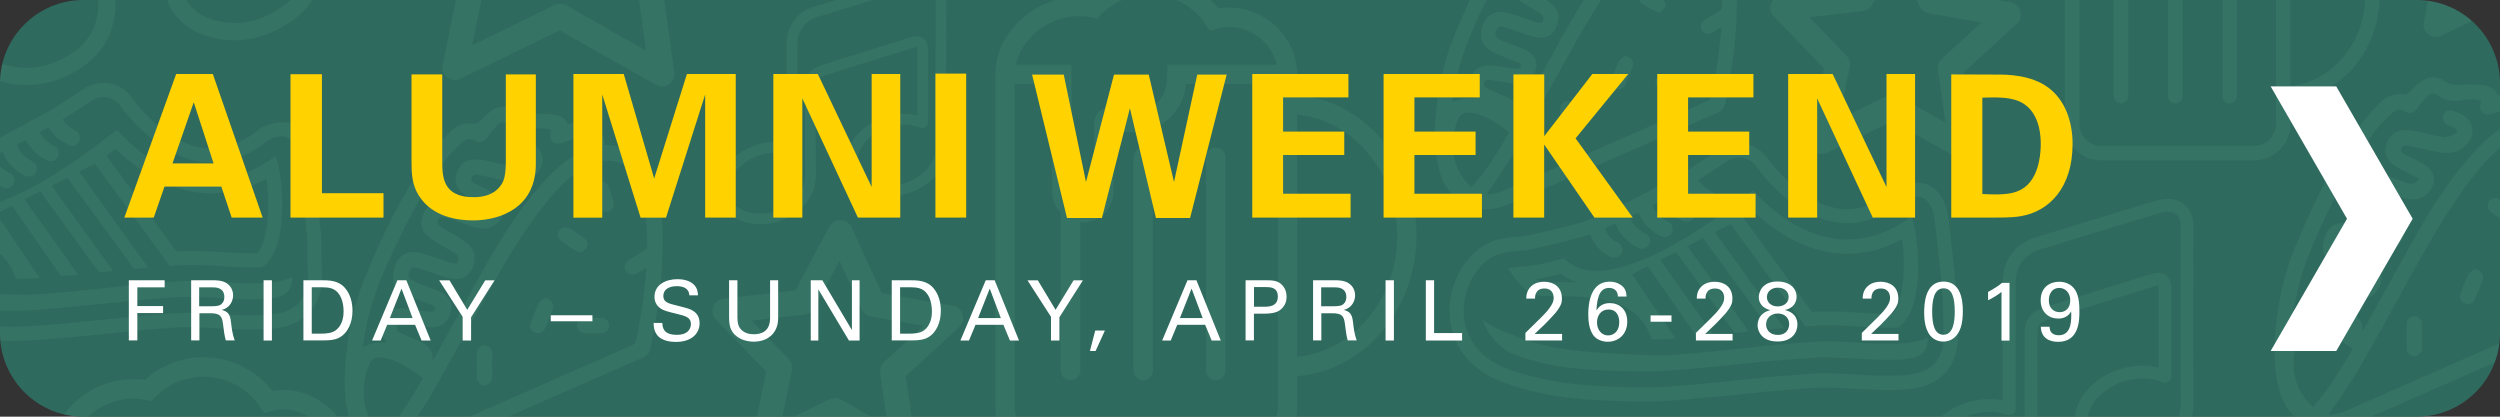 <svg xmlns="http://www.w3.org/2000/svg" xmlns:xlink="http://www.w3.org/1999/xlink" viewBox="0 0 300 50"><rect x="0" y="0" width="300" height="50" fill="#333333" stroke="none"/><style>.st0{fill:#58b4ac}.st0,.st1{display:none}.st1,.st2{fill:#2f6a5e}.st3{clip-path:url(#SVGID_2_)}.st3,.st4{opacity:.1}.st5{clip-path:url(#SVGID_4_)}.st6{display:none}.st7,.st8{display:inline}.st8{clip-path:url(#SVGID_6_);fill:url(#SVGID_7_)}.st9{fill:#6fc29f}.st10{stroke:#6fc29f;stroke-width:3;stroke-linecap:round;stroke-linejoin:round;stroke-miterlimit:10}.st10,.st11{fill:none}.st12{fill:#ffd200}.st13{fill:#FFF}</style><g id="background"><path class="st0" d="M-6-12.05h308.91v157.91H-6z"/><path class="st1" d="M-5.71-11.3h308.88V146H-5.71z"/><path class="st2" d="M290 50H10C4.48 50 0 45.52 0 40V10C0 4.48 4.48 0 10 0h280c5.52 0 10 4.48 10 10v30c0 5.52-4.48 10-10 10z"/><defs><path id="SVGID_1_" d="M290 50H10C4.48 50 0 45.52 0 40V10C0 4.48 4.48 0 10 0h280c5.52 0 10 4.48 10 10v30c0 5.52-4.48 10-10 10z"/></defs><clipPath id="SVGID_2_"><use xlink:href="#SVGID_1_" overflow="visible"/></clipPath><g class="st3"><defs><path id="SVGID_3_" class="st4" d="M-6-11.01h308.91v156.87H-6z"/></defs><clipPath id="SVGID_4_"><use xlink:href="#SVGID_3_" overflow="visible"/></clipPath><g class="st5"><g class="st6"><defs><path id="SVGID_5_" d="M90.89-11.01C69.82 6.29 56.38 32.55 56.38 61.94c0 36.55 20.78 68.25 51.18 83.92h86.35c30.39-15.67 51.18-47.37 51.18-83.92 0-29.39-13.44-55.65-34.51-72.95H90.89z"/></defs><clipPath id="SVGID_6_" class="st7"><use xlink:href="#SVGID_5_" overflow="visible"/></clipPath><radialGradient id="SVGID_7_" cx="-169.024" cy="187.757" r=".483" gradientTransform="matrix(195.481 0 0 -195.481 33191.72 36764.93)" gradientUnits="userSpaceOnUse"><stop offset="0" stop-color="#b8d9d7"/><stop offset=".003" stop-color="#b8d9d7"/><stop offset=".996" stop-color="#58b4ac"/><stop offset="1" stop-color="#58b4ac"/></radialGradient><path class="st8" d="M56.38-11.01h188.7v156.87H56.38z"/></g><path class="st9" d="M197.64-13.11c2.47-.91 3.9.12 4.19 2.36.52.06 1.05.08 1.56.2 2.05.46 3.22 1.89 3.96 3.74.77 1.93.99 3.97 1.05 6.03.14 4.47-.49 8.86-1.38 13.23-.1.51-.36.84-.85 1.05-8.26 3.61-16.51 7.24-24.77 10.86-1.39.61-2.84 1-4.34.59-2.23-.62-3.65-2.1-4.3-4.33-.57-1.95-.65-3.94-.53-5.95.22-3.66.96-7.21 2.37-10.6 1.92-4.61 4.09-9.11 6.96-13.22.77-1.1 1.69-2.1 2.62-3.08.76-.79 1.73-1.13 2.86-.94.13.02.32-.11.44-.21.5-.44.93-.97 1.47-1.33.83-.56 1.75-.57 2.6.01.59.4 1.18.49 1.88.42.85-.08 1.73-.02 2.59.07.7.07 1.27.42 1.62 1.1M178.4 23.31c.79.03 1.56-.24 2.31-.57 8.1-3.55 16.2-7.11 24.29-10.67.18-.08.37-.31.4-.5.26-1.36.52-2.72.71-4.09.19-1.37.32-2.74.49-4.24-.42.25-.72.44-1.02.61-.56.33-1.06.25-1.35-.2-.29-.45-.14-.95.41-1.3.54-.34 1.07-.67 1.63-.98.32-.17.42-.39.4-.74-.06-1.06-.05-2.12-.14-3.17-.12-1.4-.38-2.78-1-4.06-.67-1.4-1.69-2.31-3.32-2.34-.96-.02-1.85.27-2.68.74-1.86 1.06-3.28 2.62-4.59 4.27-2.7 3.4-4.84 7.16-6.94 10.94-2.04 3.65-4.01 7.35-6.1 10.97-1.07 1.82-2.32 3.54-3.5 5.33m10.23-26.88c-.41-.21-.79-.39-1.16-.59-.58-.32-1.19-.6-1.73-.98-.78-.55-1.05-1.42-.82-2.26.28-1.01.94-1.6 1.95-1.68.42-.03.86 0 1.27.08 1.09.21 2.16.52 3.26.68.41.06.91-.1 1.29-.31.45-.25.4-.54-.06-.78-.21-.11-.44-.17-.67-.26-.47-.2-.69-.62-.55-1.07.15-.48.58-.75 1.09-.59.48.16.98.35 1.38.64 1.04.75 1.18 2.01.37 3.01-.7.87-1.65 1.24-2.73 1.14-.93-.09-1.84-.34-2.76-.52-.45-.09-.9-.21-1.35-.28-.3-.05-.64-.06-.77.33-.12.38.18.52.42.66.42.23.86.42 1.28.65.42.23.86.44 1.24.72.85.63 1.01 1.59.47 2.5-.61 1.04-1.61 1.48-2.91 1.14-.92-.24-1.8-.63-2.71-.92-.38-.13-.79-.22-1.19-.24-.16-.01-.42.2-.47.36-.05.15.04.46.17.56.36.28.78.48 1.17.73.68.42 1.41.79 2.03 1.28.93.74 1.1 1.82.58 2.92-.44.94-1.26 1.36-2.43 1.13-.7-.14-1.36-.42-2.05-.65-.62-.2-1.22-.42-1.85-.6-.39-.11-.7.02-.85.44-.15.43-.11.79.32 1.01.39.2.81.36 1.22.53.73.29 1.49.52 2.18.88.91.47 1.26 1.3 1.05 2.18-.26 1.06-1.02 1.73-2.05 1.76-.39.01-.79-.01-1.17-.07-.74-.1-1.48-.25-2.23-.35-.31-.04-.64-.04-.75.36-.11.39.16.58.45.71.67.31 1.35.59 2.02.88.95.42 1.74.96 1.63 2.34.2-.34.31-.53.41-.72 1.99-3.59 3.94-7.19 5.97-10.76 1.69-2.97 3.55-5.85 5.8-8.44 1.54-1.77 3.21-3.36 5.44-4.26.1-.04.21-.22.21-.33-.01-.9-.46-1.23-1.33-.97-.38.11-.74.27-1.11.4-.29.1-.58.21-.88.26-.74.12-1.23-.42-1.07-1.14.03-.13.07-.25.11-.38-.77-.31-1.52-.2-2.26-.07-.98.17-1.88.01-2.68-.57-.47-.35-.88-.28-1.23.09-.42.44-.8.93-1.16 1.42-.37.5-.77.66-1.27.36-.59-.35-1.13-.28-1.6.16-.63.6-1.27 1.21-1.79 1.89-2.31 2.99-4.04 6.33-5.67 9.72-1.61 3.35-3.05 6.76-3.64 10.47-.06.41-.12.81-.18 1.23.49-.18.89-.38 1.32-.46.43-.07.89-.02 1.4-.02-.07-.12-.09-.16-.13-.2-.68-.76-.7-1.6-.31-2.48.38-.86 1.09-1.24 2.01-1.24.42 0 .85.04 1.27.09.74.1 1.48.24 2.23.31.16.01.34-.21.51-.33-.11-.14-.2-.36-.34-.42-.52-.22-1.07-.36-1.58-.59-.68-.3-1.4-.57-2.01-.99-.99-.68-1.19-1.79-.67-3.03.44-1.07 1.38-1.65 2.55-1.43.78.15 1.54.44 2.3.68.58.19 1.16.42 1.75.58.16.05.46-.01.54-.12.11-.15.13-.44.06-.62-.07-.19-.26-.36-.44-.48-.45-.28-.93-.51-1.38-.79-.59-.37-1.22-.7-1.74-1.16-.66-.57-.83-1.35-.54-2.2.31-.89.86-1.59 1.84-1.61.71-.02 1.45.15 2.15.34.8.22 1.57.58 2.36.83.44.15.91.16 1.2-.49m-12.07 26.03c1.86-1.99 3.17-4.28 4.54-6.58-1.25-.98-2.53-1.86-4.06-2.27-.28-.07-.57-.09-.86-.1-.53-.02-.95.22-1.16.7-.2.45-.36.92-.46 1.4-.52 2.59-.08 4.92 2 6.85"/><path class="st9" d="M188.99 14.4c0 .46.01.92 0 1.38-.01.51-.39.89-.86.9-.47 0-.87-.38-.88-.88-.01-.94-.01-1.88 0-2.81.01-.5.42-.89.88-.87.47.02.84.4.85.91.02.45.01.91.01 1.37M194.97 6.72c.69.09 1.15.64.95 1.2-.27.79-.59 1.56-.94 2.32-.21.46-.7.6-1.12.4-.43-.2-.63-.63-.46-1.1.27-.73.54-1.47.88-2.17.13-.26.45-.43.69-.65M199.2 1.5c-.65.01-2.64-1.31-2.69-1.73-.04-.3.03-.74.23-.9.22-.18.72-.27.96-.14.66.35 1.26.81 1.85 1.27.31.24.43.62.21.96-.16.25-.45.43-.56.54M200.48 10.74c-.31 0-.62.02-.92 0-.52-.03-.89-.42-.88-.89.01-.48.37-.85.9-.86.63-.02 1.27-.02 1.9 0 .49.02.84.38.86.85.01.43-.31.83-.77.88-.35.04-.72.01-1.08.01v.01zM201.63-6.61c.14.12.48.3.61.58.26.59.43 1.22.59 1.84.12.47-.16.91-.6 1.04a.843.843 0 0 1-1.05-.51c-.23-.62-.43-1.26-.57-1.9-.14-.55.28-1.03 1.02-1.05M208.72 18.91c1.33 0 2.09 1.14 2.09 1.14.04.06 4.13 5.97 9.79 6.66.36.04.72.07 1.08.07 2.3 0 4.59-.91 6.83-2.73 0 0 .9-.43 1.66-.43.25 0 .48.04.66.16.93.59 1.18 1.66 1.3 2.53.21 1.51.58 4.79.94 8.62.02.26.05.52.07.78.01.06.01.11.01.17l.02 1.72.02 1.5c.04.5.06.92.06 1.28-.02 2.42-1.16 4.12-3.83 4.53-.77.12-1.72.17-2.92.17-1.13 0-2.49-.05-4.13-.16a55.45 55.45 0 0 0-3.56-.12h-.38c-.89.01-5.99.41-6.88.52-.47.06-10.68 1.15-13.34 1.15h-.06c-8.82 0-12.99-.66-17.3-2.24-8.17-3.02-5.51-12.89-.32-13.92.67-.13 1.45-.17 2.39-.26 1.13-.11 7.13-1.62 7.92-1.93.23.62.62 1.42 1.49 2.13.13.1.02.02.16.12.24.16.51.32.81.46a.968.968 0 0 0 1.28-.45c.09-.18.11-.36.09-.54-.01-.1-.04-.2-.09-.29a.96.96 0 0 0-.44-.45c-1.22-.59-1.36-1.23-1.53-1.72.42-.18.84-.36 1.26-.55.27.74.84 1.75 2.1 2.55.1.06.22.13.33.19.11.06.23.13.34.18.13.06.28.1.42.1.35 0 .7-.2.86-.54.06-.13.09-.28.09-.42 0-.11-.02-.22-.06-.32a.89.89 0 0 0-.48-.53c-1.33-.65-1.74-1.57-1.86-2.04.34-.17.68-.33 1-.5.3.78.93 1.83 2.29 2.62.12.07.25.14.38.21.02.01.05.03.07.04a.968.968 0 0 0 1.28-.45c.05-.1.08-.2.1-.3v-.01c.01-.15-.01-.3-.05-.43a.943.943 0 0 0-.48-.54c-1.33-.65-1.75-1.58-1.87-2.04l.46-.25c.2-.1.39-.21.59-.32.38.79 1.11 1.74 2.51 2.44.02.01.05.02.07.04a.974.974 0 0 0 .75.03h.01c.09-.03.18-.08.27-.15.1-.08.18-.19.25-.32.08-.16.1-.33.09-.5a.937.937 0 0 0-.54-.78c-1.04-.51-1.52-1.18-1.73-1.67.36-.2.71-.39 1.06-.58.42.73 1.15 1.53 2.4 2.13.02.01.06.03.09.04.1.04.22.06.32.06.35 0 .7-.2.86-.54a.96.96 0 0 0-.45-1.27c-.82-.4-1.56-1.34-1.56-1.34l3.01-1.96c.74-.56 1.38-.75 1.93-.75M191.54 32.5c-2.12 0-3.15-.85-3.86-1.52-1.84.54-3.41.87-4.57.97-.87.08-1.58.15-2.21.24.53.42 1.73 3.3 4.49 3.34 4.98.08 11.02-.29 12.8 5.17.21.01.42.02.64.02h.16c.49 0 1.21-.04 2.06-.1l-5.21-7.7 1.89-.96 5.88 8.45c.67-.05 1.37-.12 2.05-.19l-6.44-9.03 1.89-.96 7.07 9.73c.62-.06 1.19-.12 1.68-.18l-7.37-10.24 1.88-.96 7.99 10.94c.45-.04 1.05-.1 1.71-.15l-8.28-11.51 1.89-.96 8.97 12.27c.92-.07 1.67-.11 1.99-.12h.39c1.16 0 2.35.04 3.62.12 1.58.11 2.86.16 3.92.16.42 0 .81-.01 1.17-.03 3.29-1.95 2.62-10.87 1.62-13.32-2.46 1.83-5.03 2.75-7.65 2.75-.46 0-.93-.03-1.4-.08-4.57-.57-8.11-3.77-9.95-5.83L208 24.6c-.29.23-7.74 6.11-13.93 7.57-.99.24-1.82.33-2.53.33m6.61 12.06h.06c2.52 0 12.66-1.08 13.11-1.13.86-.1 6.09-.52 7.1-.53h.43c1.17 0 2.37.04 3.65.12 1.61.11 2.93.16 4.02.16 1.09 0 1.94-.05 2.62-.16 1.9-.29 2.17-1.36 2.19-2.52-.52.27-1.14.45-1.9.57-.76.12-1.69.18-2.87.18-1.11 0-2.44-.05-4.05-.16-1.23-.08-2.37-.12-3.49-.12h-.37c-.87.01-5.87.41-6.75.52-.09.01-9.88 1.15-12.88 1.15-.08 0-.17-.01-.24-.01-12.12-.31-14.35-1.22-18.39-2.89l-.2-.08c-.98-.41-1.74-.87-2.34-1.35.6 1.51 1.76 3.37 3.72 4.14 4.01 1.6 8.04 2.11 16.58 2.11m10.57-27.35c-.98 0-1.95.35-2.89 1.05l-2.97 1.93-.17.11-1.38.75c-.16.09-.33.18-.5.27-.18.1-.37.2-.56.31l-.12.07-.15.08-1.1.59v.01l-.31.17c-.19.1-.38.21-.56.3l-.01.01-.01.01-.46.25-.31.17-1.38.71c-.31.16-.64.32-.97.48l-1.06.52-.64.29c-.33.15-.66.29-.99.44l-.24.1-.76.33-.95.38c-.76.29-6.56 1.73-7.46 1.82-.2.02-.41.04-.61.05-.69.06-1.34.11-1.95.23-3.3.65-5.92 3.98-6.23 7.9-.34 4.24 2.02 7.71 6.29 9.29 4.77 1.76 9.28 2.35 17.89 2.35h.06c2.78 0 13.07-1.1 13.55-1.16.84-.1 5.86-.5 6.68-.5h.37c1.11 0 2.24.04 3.45.12 1.7.11 3.09.16 4.24.16 1.27 0 2.31-.06 3.17-.19 3.32-.51 5.24-2.77 5.27-6.2a14 14 0 0 0-.07-1.38l-.02-1.43-.02-1.73v-.06l-.01-.06c0-.05 0-.1-.01-.15l-.03-.28-.05-.52c-.36-3.86-.74-7.15-.95-8.69-.1-.73-.38-2.66-2.07-3.74-.44-.28-.97-.43-1.57-.43-1.09 0-2.18.49-2.39.59l-.18.09-.16.13c-1.92 1.56-3.85 2.35-5.75 2.35-.29 0-.58-.02-.87-.05-4.74-.58-8.45-5.73-8.6-5.95-.22-.34-1.41-1.89-3.48-1.89m.34 8.72l1.09-.83c2.12 2.08 5.58 4.71 9.92 5.25.56.06 1.09.1 1.61.1 2.24 0 4.45-.58 6.57-1.74.43 3.03.22 7.59-1.13 8.93-.18 0-.38.01-.58.01-1.01 0-2.25-.05-3.81-.15-1.31-.09-2.53-.13-3.74-.13h-.4c-.24 0-.65.02-1.16.06l-8.37-11.5zm-24.74 7.58c.86-.14 1.84-.36 2.94-.65.56.42 1.23.81 2.09 1.05-.99-.05-1.96-.06-2.86-.07-.36 0-.72-.01-1.08-.01-.4 0-.76-.12-1.09-.32m7.73.68c.73-.04 1.52-.15 2.35-.34l.02.03.83 1.22c-1-.44-2.09-.73-3.2-.91M240.1 58.9c2.99-1.37 4.47-3.65 4.42-6.78-.05-2.83-.04-5.71-.03-8.5 0-1.22.01-2.44.01-3.66 0-.9.29-1.3 1.16-1.57.42-.13.84-.26 1.26-.4l3.26-1.02c2.74-.86 5.57-1.75 8.35-2.61.25-.08.39-.08.45-.08.02.05.05.19.05.45v9.38c-3.27-.83-7.22.6-9.1 3.39-.99 1.47-1.26 3.09-.77 4.56.49 1.46 1.66 2.57 3.31 3.14 2.24.78 4.51.58 6.73-.58 2.75-1.43 4.07-3.58 4.03-6.57-.06-4.86-.05-9.8-.04-14.58 0-1.98.01-3.97.01-5.95v-.14c0-.22 0-.45-.02-.69-.13-1.55-1.22-2.68-2.71-2.81a4.76 4.76 0 0 0-1.76.2c-5.2 1.57-9.94 3.02-14.48 4.43-2.46.76-3.92 2.78-3.92 5.4v14.13c-3.28-.67-7.09.85-8.91 3.7-.96 1.51-1.18 3.22-.61 4.68.57 1.45 1.88 2.54 3.61 3 .72.19 1.44.28 2.15.28 1.21-.01 2.39-.27 3.55-.8m-7.85-3.05c-.24-.62-.27-1.29-.1-1.97.11-.44.3-.88.58-1.31 1.23-1.94 3.69-3.14 6.03-3.14.72 0 1.42.11 2.08.35.24.09.5.05.71-.09.21-.14.33-.38.33-.63V33.91c0-1.94 1.03-3.37 2.84-3.93 4.54-1.41 9.27-2.85 14.47-4.42.41-.12.82-.17 1.17-.14.75.07 1.24.6 1.31 1.41.01.17.01.36.01.55v.15c0 1.98 0 3.96-.01 5.95-.01 4.79-.02 9.73.03 14.6.01.4-.02.77-.08 1.13-.27 1.79-1.28 3.09-3.13 4.05-1.83.95-3.69 1.12-5.51.49-1.19-.41-2.02-1.18-2.35-2.17-.19-.58-.21-1.2-.05-1.83.12-.46.33-.93.64-1.39 1.61-2.4 5.27-3.58 7.99-2.59l.31.11c.23.08.49.05.69-.08.12-.08.21-.2.27-.32a.68.68 0 0 0 .07-.28c0-.07.01-.13.01-.19.01-.15.02-.28.02-.41v-9.86c0-.3 0-1.2-.67-1.7s-1.54-.23-1.83-.14c-2.79.86-5.62 1.75-8.36 2.61l-3.26 1.02c-.42.13-.85.26-1.27.4-.54.17-.99.41-1.33.73-.6.55-.9 1.31-.9 2.31 0 1.22 0 2.43-.01 3.65-.01 2.8-.02 5.69.03 8.53.01.41-.02.8-.08 1.17-.29 1.9-1.4 3.24-3.45 4.18-1.51.69-3.08.84-4.65.42-1.25-.33-2.16-1.07-2.55-2.07"/><path class="st10" d="M231.7.11l9.31 1.64-6.97 6.39 1.31 9.37-8.23-4.66-8.5 4.14 1.88-9.26-6.56-6.81 9.39-1.07 4.45-8.35z"/><path class="st9" d="M145.9 17.72c-.65 0-1.17.52-1.17 1.17v25.57c0 .64.52 1.17 1.17 1.17.64 0 1.17-.53 1.17-1.17V18.88c0-.64-.53-1.16-1.17-1.16m-8.72 0c-.65 0-1.17.52-1.17 1.17v25.57c0 .64.52 1.17 1.17 1.17.65 0 1.17-.53 1.17-1.17V18.88c-.01-.64-.53-1.16-1.17-1.16m8.72 0c-.65 0-1.17.52-1.17 1.17v25.57c0 .64.52 1.17 1.17 1.17.64 0 1.17-.53 1.17-1.17V18.88c0-.64-.53-1.16-1.17-1.16m-8.72 0c-.65 0-1.17.52-1.17 1.17v25.57c0 .64.52 1.17 1.17 1.17.65 0 1.17-.53 1.17-1.17V18.88c-.01-.64-.53-1.16-1.17-1.16m18.48-6.31v-2.5c0-4.34-3.75-8-8.18-8-.44 0-.88.04-1.31.11-1.98-2.54-5-4.04-8.24-4.04-2.63 0-5.1.96-7.04 2.72-.46-.07-.93-.1-1.39-.1-5.36 0-10.06 4.35-10.06 9.31v40.03c0 3.21 2.61 5.83 5.83 5.83h24.55c3.21 0 5.83-2.62 5.83-5.83v-3.8c7.99-.63 14.33-7.96 14.33-16.87.01-8.9-6.33-16.22-14.32-16.86M129.5 1.94c.51 0 1.03.05 1.51.16l.64.15.46-.47a8.07 8.07 0 0 1 5.82-2.46c2.73 0 5.26 1.36 6.77 3.65l.47.71.82-.23c.48-.13.99-.2 1.5-.2 2.76 0 5.15 1.97 5.72 4.5h-13.12l-.04 1.12s-.02.41-.02.63a4.025 4.025 0 0 1-4.02 4.03c-.64 0-1.28-.16-1.84-.45-.63-.32-1.35-.3-1.94.06-.58.35-.93.96-.93 1.65v8.2c0 .37-.15.72-.42.99-.27.26-.63.39-1.01.37-.71-.04-1.29-.72-1.29-1.51V7.75h-6.66c.65-3.17 3.97-5.81 7.58-5.81m-4.22 50.51c-1.93 0-3.5-1.57-3.5-3.5V10.08h4.45v12.76c0 1.07.42 2.02 1.09 2.72-.02.08-.03.17-.03.26v18.63c0 .64.53 1.17 1.17 1.17.65 0 1.17-.53 1.17-1.17V26.66c.04 0 .08.02.12.02.07.01.13.01.19.01.95 0 1.85-.36 2.54-1.02a3.69 3.69 0 0 0 1.14-2.67v-7.58c.75.3 1.56.46 2.38.46 3.31 0 6.04-2.54 6.34-5.79h11v38.87c0 1.93-1.57 3.5-3.5 3.5h-24.56zm30.38-9.65V13.76c6.71.64 12 6.91 12 14.53 0 7.62-5.29 13.88-12 14.51m-9.76-25.08c-.65 0-1.17.52-1.17 1.17v25.57c0 .64.52 1.17 1.17 1.17.64 0 1.17-.53 1.17-1.17V18.88c0-.64-.53-1.16-1.17-1.16m-8.72 0c-.65 0-1.17.52-1.17 1.17v25.57c0 .64.52 1.17 1.17 1.17.65 0 1.17-.53 1.17-1.17V18.88c-.01-.64-.53-1.16-1.17-1.16"/><path class="st10" d="M104.77 36.51l9.31 1.65-6.97 6.39 1.31 9.36-8.23-4.65-8.51 4.14 1.89-9.27L87 37.32l9.4-1.07 4.44-8.34z"/><path class="st9" d="M267.56-8.44a.87.87 0 0 0-.87.87v19.11c0 .48.39.87.87.87s.87-.4.87-.87V-7.57c0-.48-.4-.87-.87-.87m-6.52 0a.87.87 0 0 0-.87.87v19.11c0 .48.39.87.87.87s.87-.4.87-.87V-7.57a.87.87 0 0 0-.87-.87m6.52 0a.87.87 0 0 0-.87.87v19.11c0 .48.39.87.87.87s.87-.4.87-.87V-7.57c0-.48-.4-.87-.87-.87m-6.52 0a.87.87 0 0 0-.87.87v19.11c0 .48.39.87.87.87s.87-.4.87-.87V-7.57a.87.87 0 0 0-.87-.87m13.81-4.71v-1.86c0-3.24-2.8-5.98-6.11-5.98-.33 0-.66.03-.98.08a7.798 7.798 0 0 0-6.16-3.02 7.8 7.8 0 0 0-5.26 2.03c-.34-.05-.69-.08-1.04-.08-4 0-7.51 3.25-7.51 6.96v29.91c0 2.4 1.95 4.36 4.36 4.36h18.34c2.4 0 4.36-1.96 4.36-4.36v-2.84c5.97-.47 10.71-5.94 10.71-12.6 0-6.66-4.74-12.13-10.71-12.6m-19.55-7.08c.38 0 .77.04 1.13.12l.47.11.34-.35a6.02 6.02 0 0 1 4.35-1.84c2.04 0 3.93 1.02 5.06 2.73l.35.53.61-.17c.36-.1.74-.15 1.12-.15 2.06 0 3.85 1.47 4.27 3.36h-9.8l-.03.84s-.01.31-.01.47c0 .1-.01.21-.02.31a3.014 3.014 0 0 1-2.99 2.71c-.48 0-.95-.12-1.38-.34-.47-.24-1.01-.23-1.45.05-.44.26-.69.72-.69 1.23v6.13c0 .28-.11.54-.31.74-.2.19-.47.29-.76.28-.53-.03-.96-.53-.96-1.13v-11.28h-4.98c.5-2.38 2.98-4.35 5.68-4.35m-3.15 37.74c-1.44 0-2.61-1.17-2.61-2.62v-29.04h3.32v9.54c0 .8.31 1.51.81 2.03-.01.06-.02.13-.02.19v13.92c0 .48.4.87.87.87.48 0 .87-.4.87-.87v-13.3c.03 0 .06.01.09.01.05.01.1.01.15.01.71 0 1.38-.27 1.9-.76.55-.52.85-1.25.85-2v-5.67c.56.23 1.17.34 1.78.34 2.48 0 4.51-1.9 4.74-4.32h8.22v29.04c0 1.44-1.17 2.62-2.62 2.62h-18.35zm22.7-7.21v-21.7c5.02.48 8.97 5.16 8.97 10.85-.01 5.7-3.96 10.38-8.97 10.85m-7.29-18.74a.87.87 0 0 0-.87.87v19.11c0 .48.39.87.87.87s.87-.4.87-.87V-7.57c0-.48-.4-.87-.87-.87m-6.52 0a.87.87 0 0 0-.87.87v19.11c0 .48.39.87.87.87s.87-.4.87-.87V-7.57a.87.87 0 0 0-.87-.87M-18.11-15.81c-.59 0-1.07.48-1.07 1.07V8.74c0 .59.48 1.07 1.07 1.07.59 0 1.07-.49 1.07-1.07v-23.48c0-.59-.49-1.07-1.07-1.07m-8.02 0c-.59 0-1.07.48-1.07 1.07V8.74c0 .59.48 1.07 1.07 1.07.59 0 1.07-.49 1.07-1.07v-23.48a1.06 1.06 0 0 0-1.07-1.07m8.02 0c-.59 0-1.07.48-1.07 1.07V8.74c0 .59.48 1.07 1.07 1.07.59 0 1.07-.49 1.07-1.07v-23.48c0-.59-.49-1.07-1.07-1.07m-8.02 0c-.59 0-1.07.48-1.07 1.07V8.74c0 .59.48 1.07 1.07 1.07.59 0 1.07-.49 1.07-1.07v-23.48a1.06 1.06 0 0 0-1.07-1.07m16.98-5.79v-2.29c0-3.98-3.44-7.35-7.51-7.35-.41 0-.81.04-1.2.1a9.546 9.546 0 0 0-7.57-3.71c-2.41 0-4.68.89-6.46 2.5-.42-.06-.85-.09-1.28-.09-4.92 0-9.23 3.99-9.23 8.55v36.76c0 2.95 2.4 5.36 5.36 5.36h22.54c2.95 0 5.36-2.41 5.36-5.36V9.38C-1.81 8.8 4.01 2.08 4.01-6.11c0-8.19-5.82-14.91-13.16-15.49m-24.02-8.7c.47 0 .94.05 1.39.15l.59.14.42-.43a7.402 7.402 0 0 1 5.35-2.26c2.51 0 4.83 1.25 6.21 3.35l.43.65.75-.21c.44-.12.91-.19 1.38-.19 2.53 0 4.73 1.81 5.25 4.13h-12.05l-.04 1.03s-.01.38-.01.58a3.71 3.71 0 0 1-3.7 3.71c-.59 0-1.17-.14-1.69-.41-.58-.29-1.24-.28-1.79.06-.54.32-.85.89-.85 1.51v7.53c0 .34-.14.66-.39.91-.25.24-.58.36-.93.34-.65-.04-1.19-.66-1.19-1.39v-13.86h-6.11c.61-2.91 3.66-5.34 6.98-5.34m-3.88 46.38c-1.77 0-3.21-1.44-3.21-3.21v-35.69h4.08v11.72c0 .98.39 1.86 1 2.5-.01.07-.03.16-.03.24v17.1c0 .59.49 1.07 1.07 1.07.59 0 1.07-.49 1.07-1.07V-7.6c.04 0 .07.01.11.01.06.01.12.01.18.01.87 0 1.7-.33 2.34-.94.67-.64 1.05-1.53 1.05-2.46v-6.96c.69.28 1.44.42 2.18.42 3.04 0 5.55-2.34 5.82-5.31h10.1v35.69c0 1.77-1.44 3.21-3.21 3.21h-22.55zm27.9-8.85v-26.67c6.16.58 11.02 6.34 11.02 13.33 0 7-4.86 12.75-11.02 13.34m-8.96-23.04c-.59 0-1.07.48-1.07 1.07V8.74c0 .59.48 1.07 1.07 1.07.59 0 1.07-.49 1.07-1.07v-23.48c0-.59-.49-1.07-1.07-1.07m-8.02 0c-.59 0-1.07.48-1.07 1.07V8.74c0 .59.48 1.07 1.07 1.07.59 0 1.07-.49 1.07-1.07v-23.48a1.06 1.06 0 0 0-1.07-1.07M94.22 26.25c2.5-1.15 3.75-3.05 3.7-5.67-.04-2.37-.03-4.78-.02-7.12 0-1.02.01-2.04.01-3.06 0-.75.24-1.08.97-1.31.35-.11.7-.22 1.06-.33l2.73-.86c2.29-.72 4.66-1.46 6.99-2.18.21-.07.33-.07.37-.07.02.05.05.15.05.37v7.85c-2.74-.69-6.04.5-7.62 2.84-.83 1.23-1.06 2.59-.65 3.82.41 1.22 1.39 2.15 2.77 2.63 1.88.65 3.77.49 5.63-.48 2.3-1.2 3.4-3 3.37-5.5-.05-4.07-.04-8.2-.03-12.21 0-1.66.01-3.32.01-4.98v-.12c0-.19 0-.38-.02-.58-.11-1.3-1.02-2.24-2.27-2.36a3.93 3.93 0 0 0-1.47.17c-4.35 1.32-8.32 2.53-12.12 3.71-2.06.64-3.28 2.33-3.28 4.52v11.82c-2.75-.56-5.94.71-7.45 3.1-.8 1.27-.99 2.69-.51 3.91.48 1.22 1.58 2.13 3.02 2.51.6.16 1.2.24 1.8.24 1 .01 1.99-.21 2.96-.66m-6.58-2.55a2.65 2.65 0 0 1-.08-1.65c.09-.37.25-.74.48-1.1 1.03-1.62 3.09-2.63 5.05-2.63.6 0 1.19.09 1.74.3a.65.65 0 0 0 .87-.61V5.34c0-1.62.87-2.82 2.38-3.29 3.8-1.18 7.76-2.39 12.11-3.7.34-.1.69-.15.98-.12.63.06 1.04.5 1.1 1.18.01.14.01.3.01.46V0c0 1.66 0 3.32-.01 4.98-.01 4.01-.02 8.15.03 12.22 0 .33-.02.65-.06.94-.23 1.49-1.07 2.59-2.62 3.39-1.53.8-3.08.94-4.61.41-.99-.34-1.69-.99-1.97-1.82-.16-.48-.17-1-.04-1.53.1-.39.28-.78.53-1.16 1.35-2.01 4.42-3 6.69-2.17l.26.09c.19.07.41.04.58-.07a.667.667 0 0 0 .29-.5c0-.06.01-.11.01-.16.01-.12.01-.24.01-.35V6.02c0-.25 0-1.01-.56-1.42-.56-.42-1.29-.19-1.53-.12-2.33.72-4.7 1.46-7 2.18l-2.73.85-1.06.33c-.46.16-.83.37-1.12.63-.51.46-.76 1.1-.76 1.94 0 1.02 0 2.04-.01 3.06-.01 2.34-.02 4.76.02 7.14.01.34-.02.67-.06.98-.24 1.59-1.17 2.71-2.88 3.5-1.27.58-2.58.7-3.89.35-1.06-.28-1.82-.9-2.15-1.74"/><path class="st10" d="M302.54-10.25l7.27 1.29-5.45 4.99 1.03 7.32-6.43-3.64-6.64 3.23 1.47-7.24-5.13-5.31 7.34-.84 3.47-6.52z"/><path class="st9" d="M32.41 63.61c-.65 0-1.17.52-1.17 1.17v25.57c0 .64.52 1.17 1.17 1.17.64 0 1.17-.53 1.17-1.17V64.78c0-.65-.53-1.17-1.17-1.17m-8.73 0c-.65 0-1.17.52-1.17 1.17v25.57c0 .64.52 1.17 1.17 1.17.65 0 1.17-.53 1.17-1.17V64.78c0-.65-.52-1.17-1.17-1.17m8.73 0c-.65 0-1.17.52-1.17 1.17v25.57c0 .64.52 1.17 1.17 1.17.64 0 1.17-.53 1.17-1.17V64.78c0-.65-.53-1.17-1.17-1.17m-8.73 0c-.65 0-1.17.52-1.17 1.17v25.57c0 .64.52 1.17 1.17 1.17.65 0 1.17-.53 1.17-1.17V64.78c0-.65-.52-1.17-1.17-1.17m18.49-6.31v-2.5c0-4.34-3.75-8-8.18-8-.44 0-.88.04-1.31.11-1.98-2.54-5-4.04-8.24-4.04-2.63 0-5.1.96-7.04 2.72-.46-.07-.93-.1-1.39-.1-5.36 0-10.05 4.35-10.05 9.31v40.03c0 3.21 2.61 5.83 5.83 5.83h24.55c3.21 0 5.83-2.62 5.83-5.83v-3.79c7.99-.63 14.33-7.96 14.33-16.87S50.16 57.94 42.17 57.3m-26.16-9.47c.51 0 1.03.05 1.51.16l.64.15.46-.47a8.07 8.07 0 0 1 5.82-2.46c2.73 0 5.26 1.36 6.77 3.65l.47.71.82-.23c.48-.13.99-.2 1.5-.2 2.76 0 5.15 1.97 5.72 4.5H26.59l-.04 1.12s-.02.41-.02.63a4.025 4.025 0 0 1-4.02 4.03c-.64 0-1.28-.16-1.84-.45-.63-.32-1.35-.3-1.94.06-.58.35-.93.96-.93 1.65v8.2c0 .37-.15.72-.42.99-.27.26-.63.39-1.01.37-.71-.04-1.29-.72-1.29-1.51V53.64H8.41c.67-3.16 3.99-5.81 7.6-5.81m-4.22 50.51c-1.93 0-3.5-1.57-3.5-3.5V55.97h4.45v12.76c0 1.07.42 2.02 1.09 2.72-.02.08-.03.17-.03.26v18.63c0 .64.53 1.17 1.17 1.17.65 0 1.17-.53 1.17-1.17V72.55c.04 0 .08.02.12.02.07.01.13.01.19.01.95 0 1.85-.36 2.54-1.02.73-.69 1.14-1.67 1.14-2.68V61.3c.75.3 1.56.46 2.38.46 3.31 0 6.04-2.54 6.34-5.79h11v38.87c0 1.93-1.57 3.5-3.5 3.5H11.79zm30.38-9.64V59.65c6.71.64 12 6.91 12 14.53 0 7.62-5.29 13.88-12 14.52m-9.76-25.09c-.65 0-1.17.52-1.17 1.17v25.57c0 .64.52 1.17 1.17 1.17.64 0 1.17-.53 1.17-1.17V64.78c0-.65-.53-1.17-1.17-1.17m-8.73 0c-.65 0-1.17.52-1.17 1.17v25.57c0 .64.52 1.17 1.17 1.17.65 0 1.17-.53 1.17-1.17V64.78c0-.65-.52-1.17-1.17-1.17"/><path class="st9" d="M68.17 14.89c2.6-.95 4.11.12 4.41 2.48.55.07 1.11.08 1.64.21 2.16.49 3.39 1.99 4.17 3.94.81 2.03 1.04 4.18 1.11 6.35.14 4.71-.51 9.33-1.45 13.93-.11.54-.37.88-.9 1.11-8.7 3.8-17.39 7.63-26.08 11.44-1.46.64-2.99 1.06-4.57.62-2.35-.65-3.85-2.21-4.53-4.55-.6-2.05-.68-4.15-.56-6.26.23-3.85 1.01-7.59 2.5-11.16 2.02-4.86 4.3-9.59 7.33-13.91.81-1.16 1.78-2.21 2.76-3.24.8-.84 1.82-1.19 3.01-.99.14.02.34-.11.46-.22.52-.46.98-1.02 1.55-1.4.88-.59 1.84-.61 2.74.01.62.42 1.24.51 1.98.44.9-.08 1.82-.02 2.72.07.73.05 1.34.41 1.71 1.13M47.91 53.23c.83.03 1.64-.25 2.43-.6 8.53-3.74 17.05-7.48 25.57-11.24.19-.08.39-.33.43-.53.28-1.43.55-2.86.75-4.3.21-1.44.33-2.89.51-4.47-.44.26-.75.46-1.07.65-.59.35-1.12.26-1.42-.21-.3-.48-.14-1 .43-1.37.56-.35 1.13-.71 1.71-1.03.33-.18.44-.41.43-.78-.06-1.11-.05-2.23-.15-3.34-.13-1.47-.4-2.92-1.05-4.27-.7-1.48-1.78-2.43-3.49-2.46-1.01-.02-1.95.28-2.82.78-1.96 1.12-3.45 2.75-4.83 4.49-2.84 3.58-5.09 7.54-7.31 11.51-2.14 3.85-4.22 7.73-6.43 11.55-1.13 1.93-2.45 3.73-3.69 5.62m10.77-28.3c-.43-.22-.83-.41-1.22-.62-.62-.33-1.26-.63-1.83-1.03-.82-.58-1.11-1.49-.86-2.38.29-1.07.99-1.69 2.05-1.77.44-.03.9 0 1.34.09 1.15.23 2.27.55 3.43.72.43.06.96-.1 1.36-.32.48-.26.42-.57-.06-.82-.22-.12-.47-.18-.7-.28-.5-.21-.72-.66-.58-1.12.16-.51.61-.79 1.14-.62.51.17 1.03.37 1.45.68 1.1.79 1.24 2.12.39 3.17-.74.92-1.74 1.31-2.87 1.2-.98-.09-1.94-.36-2.91-.55-.48-.1-.95-.22-1.42-.29-.32-.05-.67-.06-.81.35-.13.4.19.55.45.7.44.25.9.45 1.35.68.44.24.9.46 1.3.76.89.66 1.06 1.68.5 2.63-.65 1.1-1.7 1.55-3.07 1.2-.97-.25-1.9-.66-2.85-.97-.41-.13-.83-.24-1.26-.26-.17-.01-.44.21-.5.38-.06.16.04.48.18.59.38.29.82.51 1.23.77.72.44 1.48.83 2.14 1.35.98.78 1.16 1.92.61 3.07-.47.99-1.32 1.43-2.56 1.19-.73-.14-1.44-.45-2.15-.68-.65-.21-1.29-.45-1.94-.63-.41-.12-.74.02-.9.46-.16.45-.12.83.33 1.06.41.21.85.38 1.28.56.77.31 1.57.55 2.3.92.96.49 1.33 1.37 1.11 2.29-.27 1.12-1.07 1.82-2.16 1.85-.41.01-.83-.01-1.24-.07-.78-.11-1.56-.26-2.34-.37-.32-.04-.68-.04-.79.38-.11.41.17.61.47.75.7.32 1.42.62 2.12.93 1 .44 1.83 1.02 1.72 2.46.21-.36.32-.56.43-.76 2.09-3.78 4.15-7.57 6.29-11.32 1.78-3.13 3.74-6.16 6.11-8.88 1.62-1.86 3.38-3.54 5.73-4.48.11-.04.22-.23.22-.35-.01-.95-.48-1.3-1.41-1.03-.4.12-.78.29-1.17.42-.31.1-.61.23-.93.28-.78.13-1.3-.44-1.13-1.21.03-.13.07-.26.11-.4-.81-.32-1.6-.21-2.37-.07-1.03.18-1.98.01-2.82-.6-.5-.36-.93-.29-1.3.1-.44.47-.84.98-1.22 1.5-.39.53-.81.69-1.34.38-.62-.37-1.19-.3-1.68.17-.66.63-1.33 1.27-1.89 1.99-2.43 3.15-4.26 6.67-5.97 10.24-1.69 3.53-3.21 7.12-3.83 11.02-.07.43-.12.86-.19 1.29.51-.19.94-.4 1.39-.48.46-.08.94-.02 1.47-.02-.08-.12-.1-.17-.13-.21-.71-.8-.74-1.68-.32-2.61.41-.91 1.14-1.31 2.11-1.31.45 0 .9.04 1.34.1.78.1 1.56.26 2.35.33.17.02.36-.22.54-.35-.12-.15-.21-.38-.36-.44-.54-.23-1.12-.38-1.67-.62-.72-.31-1.48-.6-2.12-1.04-1.04-.72-1.25-1.89-.71-3.19.47-1.13 1.46-1.74 2.68-1.51.82.15 1.62.46 2.42.72.62.2 1.22.44 1.84.62.17.05.48-.01.56-.13.11-.16.13-.46.06-.65-.07-.2-.27-.38-.46-.5-.47-.3-.97-.54-1.45-.83-.62-.39-1.28-.74-1.83-1.22-.69-.6-.88-1.42-.57-2.31.32-.93.9-1.67 1.94-1.7.75-.02 1.53.16 2.26.36.85.23 1.65.61 2.49.88.5.09.99.1 1.3-.59m-12.71 27.4c1.96-2.09 3.34-4.51 4.78-6.93-1.32-1.04-2.66-1.96-4.27-2.39-.29-.08-.6-.1-.9-.11-.56-.02-1 .23-1.22.73-.21.47-.38.97-.48 1.48-.56 2.74-.09 5.19 2.09 7.22"/><path class="st9" d="M59.06 43.85c0 .48.01.97 0 1.45-.02.54-.42.94-.91.95-.49.01-.91-.4-.92-.93-.02-.99-.02-1.97 0-2.96.01-.53.44-.93.93-.92.5.02.88.42.9.95.01.49 0 .97 0 1.46M65.35 35.77c.73.1 1.21.67 1 1.27-.29.83-.62 1.64-.99 2.44-.22.48-.74.63-1.18.43-.45-.21-.67-.67-.48-1.16.28-.77.57-1.55.93-2.29.13-.29.48-.47.72-.69M69.81 30.27c-.68.01-2.78-1.38-2.83-1.82-.04-.31.04-.78.25-.95.23-.19.75-.28 1.01-.15.69.37 1.33.85 1.95 1.33.32.25.45.65.23 1.01-.19.27-.49.46-.61.58M71.15 40c-.32 0-.65.02-.97 0-.55-.04-.94-.44-.93-.93.01-.51.39-.9.94-.91.67-.02 1.33-.02 2 0 .52.02.89.4.9.89a.92.92 0 0 1-.81.93c-.37.04-.75.01-1.13.01V40zM72.36 21.73c.14.13.51.32.64.61.27.62.45 1.28.62 1.94.13.49-.17.96-.64 1.1-.44.13-.94-.07-1.1-.53-.24-.65-.45-1.32-.6-2-.14-.59.3-1.1 1.08-1.12M299.74 11.38c2.6-.95 4.11.12 4.42 2.48.55.07 1.11.08 1.64.21 2.16.49 3.39 1.99 4.17 3.94.81 2.03 1.04 4.18 1.11 6.35.14 4.71-.52 9.33-1.45 13.93-.11.54-.38.88-.9 1.11-8.7 3.8-17.39 7.63-26.08 11.44-1.46.64-2.99 1.06-4.57.62-2.35-.65-3.85-2.21-4.53-4.55-.6-2.05-.68-4.15-.56-6.26.23-3.85 1.01-7.59 2.5-11.16 2.02-4.86 4.3-9.59 7.33-13.91.81-1.16 1.78-2.21 2.76-3.24.8-.84 1.82-1.19 3.01-.99.14.02.34-.11.46-.22.52-.46.98-1.02 1.55-1.4.88-.59 1.84-.61 2.74.01.62.42 1.24.51 1.98.44.9-.08 1.82-.02 2.72.07.73.05 1.33.42 1.7 1.13m-20.26 38.34c.83.03 1.64-.25 2.43-.6 8.53-3.74 17.05-7.48 25.57-11.24.19-.08.39-.33.43-.53.28-1.43.55-2.86.75-4.3.21-1.44.33-2.89.51-4.47-.44.26-.75.46-1.07.65-.59.35-1.12.26-1.42-.21-.3-.48-.14-1 .43-1.37.56-.35 1.13-.71 1.71-1.03.33-.18.44-.41.42-.78-.06-1.11-.05-2.23-.15-3.34-.13-1.47-.4-2.92-1.05-4.27-.7-1.48-1.78-2.43-3.49-2.46-1.01-.02-1.95.28-2.82.78-1.96 1.12-3.45 2.75-4.83 4.49-2.84 3.58-5.09 7.54-7.31 11.51-2.14 3.85-4.22 7.73-6.43 11.55-1.12 1.93-2.43 3.73-3.68 5.62m10.77-28.29c-.43-.22-.83-.41-1.22-.62-.61-.33-1.26-.63-1.83-1.03-.82-.58-1.1-1.49-.86-2.38.3-1.07.99-1.69 2.05-1.77.44-.03.9 0 1.34.09 1.15.23 2.27.55 3.43.72.43.06.96-.1 1.36-.32.48-.26.42-.57-.06-.82-.22-.12-.47-.18-.7-.28-.5-.21-.73-.66-.58-1.12.16-.51.61-.79 1.14-.62.51.17 1.03.37 1.45.68 1.1.79 1.24 2.12.39 3.17-.74.91-1.74 1.31-2.87 1.2-.98-.09-1.94-.36-2.91-.55-.48-.1-.94-.22-1.42-.29-.32-.05-.67-.06-.8.35-.13.4.19.55.45.7.44.25.9.45 1.35.68.44.24.9.46 1.3.76.89.66 1.06 1.68.5 2.63-.65 1.1-1.7 1.55-3.07 1.2-.97-.25-1.9-.66-2.85-.97-.41-.13-.83-.24-1.26-.26-.17-.01-.44.21-.5.38-.06.16.04.48.18.59.38.29.82.51 1.24.77.72.44 1.48.83 2.14 1.35.98.78 1.16 1.92.61 3.07-.47.99-1.32 1.43-2.56 1.19-.73-.14-1.44-.45-2.15-.68-.65-.21-1.29-.45-1.94-.63-.41-.12-.74.02-.9.46-.16.45-.12.83.33 1.06.41.21.85.38 1.28.56.77.31 1.57.55 2.3.92.96.49 1.33 1.37 1.11 2.29-.27 1.11-1.07 1.82-2.16 1.85-.41.01-.83-.01-1.24-.07-.78-.11-1.56-.26-2.34-.37-.32-.04-.68-.04-.79.38-.11.41.17.61.47.75.7.32 1.42.62 2.12.93 1 .44 1.83 1.01 1.71 2.46.21-.36.32-.56.43-.76 2.09-3.78 4.15-7.57 6.29-11.32 1.78-3.13 3.74-6.16 6.11-8.88 1.62-1.86 3.38-3.54 5.73-4.48.11-.04.22-.23.22-.35-.01-.95-.48-1.3-1.41-1.03-.4.12-.78.29-1.17.42-.31.1-.61.23-.93.28-.78.13-1.3-.44-1.13-1.21.03-.13.07-.26.11-.4-.81-.32-1.6-.21-2.37-.07-1.03.18-1.98.01-2.82-.6-.5-.36-.93-.29-1.3.1-.44.46-.84.98-1.22 1.5-.39.53-.81.69-1.34.38-.62-.37-1.19-.3-1.68.17-.66.63-1.33 1.27-1.89 1.99-2.43 3.15-4.26 6.67-5.97 10.24-1.69 3.53-3.21 7.12-3.83 11.02-.07.43-.12.86-.19 1.29.51-.19.94-.4 1.39-.48.46-.08.94-.02 1.47-.02-.08-.12-.1-.17-.13-.21-.72-.8-.74-1.68-.32-2.61.41-.91 1.14-1.31 2.11-1.31.45 0 .9.04 1.34.1.78.1 1.56.26 2.35.33.17.02.36-.22.54-.35-.12-.15-.21-.38-.36-.44-.54-.23-1.12-.38-1.67-.62-.72-.31-1.48-.6-2.12-1.04-1.04-.72-1.25-1.89-.71-3.19.47-1.13 1.46-1.73 2.68-1.51.82.15 1.62.46 2.42.72.62.2 1.22.44 1.84.61.17.05.48-.01.56-.13.11-.16.13-.46.06-.65-.07-.2-.27-.38-.46-.5-.47-.3-.97-.54-1.45-.83-.62-.39-1.28-.74-1.83-1.22-.69-.6-.88-1.42-.57-2.31.32-.93.9-1.67 1.94-1.7.75-.02 1.53.16 2.26.36.85.23 1.65.61 2.49.88.49.09.98.1 1.29-.58m-12.71 27.4c1.96-2.09 3.34-4.51 4.78-6.93-1.32-1.04-2.66-1.96-4.28-2.39-.29-.08-.6-.1-.9-.11-.56-.02-1 .23-1.22.73-.21.47-.38.97-.48 1.48-.54 2.73-.08 5.18 2.1 7.22"/><path class="st9" d="M290.63 40.34c0 .48.01.97 0 1.45-.02.54-.42.94-.91.95-.49.01-.91-.39-.92-.93-.02-.99-.02-1.97 0-2.96.01-.53.44-.93.93-.92.5.02.88.42.9.95.01.49 0 .98 0 1.46M296.92 32.26c.73.1 1.21.67 1 1.27-.29.83-.63 1.64-.99 2.44-.22.48-.74.63-1.18.43-.45-.21-.67-.67-.48-1.16.28-.77.57-1.55.93-2.29.13-.28.48-.46.72-.69M301.38 26.76c-.68.01-2.78-1.38-2.83-1.82-.04-.31.04-.78.25-.95.23-.19.75-.28 1.01-.15.69.37 1.33.85 1.95 1.33.32.25.45.65.23 1.01-.19.28-.49.47-.61.58M302.72 36.49c-.32 0-.65.02-.97 0-.55-.04-.94-.44-.93-.93.01-.51.39-.89.94-.91.67-.02 1.33-.02 2 0 .52.02.89.4.9.89a.92.92 0 0 1-.81.93c-.37.04-.75.01-1.13.01v.01zM303.93 18.23c.14.13.51.32.64.61.27.62.45 1.28.62 1.94.13.49-.17.96-.64 1.1-.44.13-.94-.07-1.1-.53-.24-.65-.45-1.32-.6-2-.14-.6.3-1.11 1.08-1.12M12.44 11.65c1.33 0 2.09 1.14 2.09 1.14.04.06 4.13 5.97 9.79 6.66.36.04.72.07 1.08.07 2.3 0 4.59-.92 6.82-2.73 0 0 .9-.43 1.66-.43.25 0 .48.04.66.16.93.59 1.18 1.66 1.3 2.53.21 1.51.58 4.79.94 8.62.02.26.05.52.07.78 0 .06 0 .11.01.17l.02 1.72.02 1.5c.04.5.06.92.06 1.28-.02 2.42-1.16 4.12-3.82 4.53-.77.12-1.72.17-2.92.17-1.13 0-2.49-.05-4.13-.16a55.45 55.45 0 0 0-3.56-.12h-.38c-.89.01-5.99.41-6.88.52-.47.06-10.68 1.15-13.34 1.15h-.06c-8.82 0-12.99-.65-17.3-2.24-8.17-3.02-5.51-12.89-.32-13.92.67-.13 1.45-.17 2.39-.26 1.13-.11 7.13-1.62 7.92-1.93.23.62.62 1.42 1.49 2.13.13.1.02.02.16.12.24.16.51.32.81.46a.968.968 0 0 0 1.28-.45c.09-.18.11-.36.09-.54-.01-.1-.04-.2-.09-.29a.96.96 0 0 0-.44-.45c-1.22-.59-1.36-1.23-1.53-1.72.42-.18.84-.36 1.26-.55.27.74.84 1.75 2.1 2.55.1.06.22.13.33.19.11.06.23.13.34.18.13.06.28.1.42.1.35 0 .7-.2.86-.54.06-.13.09-.28.09-.42 0-.11-.02-.22-.06-.32a.89.89 0 0 0-.48-.53c-1.33-.65-1.74-1.57-1.86-2.04.34-.17.68-.33 1-.5.3.78.93 1.83 2.29 2.62.12.07.25.14.38.21.02.01.05.03.07.04a.968.968 0 0 0 1.28-.45c.05-.1.08-.2.1-.31.01-.15 0-.3-.05-.43a.943.943 0 0 0-.48-.54c-1.33-.65-1.75-1.58-1.87-2.04.15-.08.3-.17.46-.25.2-.1.39-.21.59-.32.38.79 1.11 1.74 2.51 2.44.02.02.05.02.07.04a.974.974 0 0 0 .75.03h.01c.09-.03.18-.08.27-.15.1-.08.18-.19.25-.32.08-.16.1-.33.09-.5a.937.937 0 0 0-.54-.78c-1.03-.5-1.51-1.17-1.73-1.67.36-.2.71-.39 1.06-.58.42.73 1.15 1.53 2.4 2.13.02.01.06.03.09.04.1.04.22.06.32.06.35 0 .7-.2.86-.54a.91.91 0 0 0 .09-.42c0-.35-.2-.69-.54-.85-.82-.4-1.56-1.34-1.56-1.34l3.01-1.96c.74-.56 1.38-.75 1.93-.75M-4.74 25.24c-2.12 0-3.15-.85-3.86-1.52-1.84.54-3.41.87-4.57.97-.87.08-1.59.15-2.21.24.53.42 1.73 3.3 4.49 3.34 4.98.08 11.02-.29 12.8 5.17.21.01.42.01.64.02h.16c.49 0 1.21-.04 2.06-.1l-5.21-7.7 1.89-.96 5.88 8.45c.67-.05 1.37-.12 2.05-.19l-6.44-9.03 1.89-.96 7.07 9.73c.62-.06 1.19-.12 1.68-.18L6.2 22.29l1.89-.96 7.99 10.94c.45-.04 1.05-.1 1.71-.15L9.5 20.61l1.89-.96 8.97 12.27c.92-.07 1.67-.11 1.99-.12h.38c1.16 0 2.35.04 3.62.12 1.58.11 2.86.16 3.92.16.42 0 .81-.01 1.16-.03 3.29-1.95 2.62-10.87 1.62-13.32-2.46 1.83-5.03 2.75-7.65 2.75-.46 0-.93-.03-1.4-.08-4.57-.57-8.11-3.77-9.95-5.83l-2.34 1.77c-.29.23-7.74 6.11-13.93 7.57-.97.24-1.81.33-2.52.33M1.87 37.3h.06c2.52 0 12.66-1.08 13.11-1.13.86-.1 6.09-.52 7.1-.53h.43c1.17 0 2.37.04 3.65.12 1.61.11 2.93.16 4.02.16 1.09 0 1.94-.05 2.62-.16 1.9-.29 2.17-1.36 2.19-2.52-.52.27-1.14.45-1.89.57-.76.12-1.69.18-2.87.18-1.11 0-2.44-.05-4.05-.16-1.23-.08-2.37-.12-3.49-.12h-.37c-.87.01-5.87.41-6.75.52-.09.01-9.88 1.15-12.88 1.15-.08 0-.17-.01-.24-.01-12.12-.31-14.35-1.22-18.39-2.89l-.2-.08c-.98-.41-1.74-.87-2.34-1.35.6 1.51 1.76 3.37 3.72 4.14 4 1.6 8.03 2.11 16.57 2.11M12.44 9.95c-.98 0-1.95.35-2.89 1.05l-2.97 1.93-.17.11-1.39.75c-.16.09-.33.18-.5.27-.18.1-.37.2-.56.31l-.12.07-.14.08-1.1.6v.01l-.31.17c-.19.11-.38.21-.56.3l-.01.01H1.7l-.46.25-.31.17-1.37.71c-.31.16-.64.32-.97.49l-1.06.52-.64.29c-.33.15-.66.29-1 .44l-.24.1-.76.33-.95.37c-.76.29-6.56 1.73-7.46 1.82-.2.02-.41.03-.61.05-.69.06-1.34.11-1.95.23-3.3.65-5.92 3.98-6.23 7.9-.34 4.24 2.02 7.71 6.29 9.29 4.77 1.76 9.28 2.35 17.89 2.35h.06c2.78 0 13.07-1.1 13.55-1.16.84-.1 5.86-.5 6.68-.5h.37c1.11 0 2.24.04 3.45.12 1.7.11 3.09.16 4.24.16 1.27 0 2.31-.06 3.17-.19 3.32-.51 5.24-2.77 5.27-6.2 0-.42-.02-.87-.06-1.38l-.02-1.43-.02-1.72v-.07l-.01-.06c0-.05 0-.1-.01-.16l-.03-.28-.05-.52c-.36-3.86-.74-7.15-.95-8.69-.1-.73-.38-2.66-2.07-3.74-.44-.28-.97-.43-1.57-.43-1.09 0-2.18.5-2.39.59l-.18.09-.16.13c-1.92 1.56-3.85 2.35-5.75 2.35-.29 0-.58-.02-.87-.05-4.74-.58-8.45-5.73-8.6-5.95-.22-.33-1.41-1.88-3.48-1.88m.34 8.73l1.09-.83c2.12 2.08 5.58 4.71 9.92 5.25.56.07 1.09.1 1.61.1 2.24 0 4.45-.58 6.57-1.74.43 3.03.22 7.59-1.13 8.92-.18 0-.38.01-.58.01-1.01 0-2.25-.05-3.81-.15-1.3-.09-2.53-.13-3.74-.13h-.4c-.24 0-.65.02-1.16.06l-8.37-11.49zm-24.73 7.57c.86-.14 1.84-.36 2.94-.65.56.42 1.23.81 2.09 1.05-.99-.05-1.96-.06-2.86-.07-.36 0-.72-.01-1.07-.01-.42 0-.78-.12-1.1-.32m7.72.68c.73-.04 1.52-.15 2.35-.34l.02.03.83 1.22c-1-.44-2.09-.73-3.2-.91M7.94 9.14c3.99-1.83 5.99-4.88 5.92-9.06-.06-3.79-.05-7.64-.04-11.37.01-1.63.01-3.26.01-4.89 0-1.2.39-1.73 1.55-2.1.56-.18 1.13-.35 1.69-.53l4.36-1.37c3.66-1.15 7.45-2.33 11.17-3.49.34-.1.52-.11.6-.11.03.07.07.25.07.6v12.55c-4.38-1.11-9.66.8-12.17 4.54-1.32 1.97-1.69 4.13-1.03 6.1.65 1.95 2.23 3.44 4.43 4.2 3 1.04 6.03.78 9-.77 3.68-1.92 5.44-4.79 5.39-8.78-.08-6.5-.06-13.11-.05-19.51.01-2.65.01-5.31.01-7.96V-33c0-.3 0-.6-.03-.93-.18-2.07-1.63-3.58-3.62-3.76-.93-.08-1.79.1-2.35.27-6.96 2.1-13.29 4.04-19.37 5.92-3.29 1.02-5.25 3.72-5.25 7.22v18.89c-4.38-.9-9.48 1.14-11.9 4.95-1.29 2.02-1.58 4.3-.82 6.26.76 1.94 2.52 3.4 4.82 4.01.96.25 1.92.38 2.87.38 1.61-.01 3.19-.36 4.74-1.07M-2.57 5.06c-.32-.82-.36-1.72-.13-2.64.15-.59.4-1.18.77-1.76 1.65-2.59 4.94-4.2 8.07-4.2.96 0 1.9.15 2.78.47.32.12.67.07.95-.12.28-.19.44-.51.44-.85v-20.25c0-2.59 1.38-4.51 3.8-5.25 6.07-1.88 12.4-3.82 19.36-5.92.54-.16 1.1-.23 1.57-.19 1.01.09 1.66.8 1.76 1.89.02.23.02.48.02.74v.2c0 2.65-.01 5.3-.01 7.96-.01 6.4-.03 13.02.05 19.53.01.53-.03 1.03-.1 1.51-.36 2.39-1.72 4.13-4.18 5.42-2.45 1.28-4.93 1.5-7.37.65C23.62 1.7 22.5.67 22.06-.66c-.26-.77-.28-1.6-.06-2.44.16-.62.44-1.25.85-1.85 2.16-3.21 7.06-4.79 10.69-3.46l.41.15c.31.11.65.07.92-.11.13-.11.25-.26.33-.43.05-.12.09-.24.1-.37 0-.09.01-.18.01-.26.01-.2.02-.38.02-.55v-13.19c0-.4 0-1.61-.9-2.27-.9-.66-2.06-.31-2.44-.19-3.73 1.15-7.52 2.34-11.18 3.49l-4.36 1.37c-.56.18-1.13.35-1.69.53-.73.23-1.32.55-1.78.97-.81.73-1.21 1.76-1.21 3.1 0 1.63-.01 3.25-.01 4.88-.01 3.74-.03 7.61.04 11.42.01.55-.03 1.07-.1 1.56-.4 2.52-1.89 4.32-4.62 5.57-2.03.93-4.12 1.12-6.22.57-1.68-.44-2.9-1.43-3.43-2.77"/><path class="st10" d="M74.01-16.97l13.83 2.45-10.35 9.48 1.94 13.91-12.22-6.92L54.59 8.1l2.8-13.76-9.75-10.1 13.95-1.59 6.6-12.4z"/><path class="st11" d="M-6-11.01h308.91v156.87H-6z"/><path class="st11" d="M-6-11.01h308.91v156.87H-6z"/></g></g></g><g id="Layer_2"><path class="st12" d="M25.54 8.88l5.98 17.23H27.8l-1.24-3.72h-6.82l-1.29 3.72h-3.53l6.22-17.23h4.4zm.09 10.73l-2.38-7.34-2.55 7.34h4.93zM34.86 8.9h3.77v14.28h7.39v2.93H34.86V8.9zM53.07 8.93v10.49c0 1.88.14 4.24 3.74 4.24.6 0 2.38-.02 3.34-1.5.36-.52.55-1.19.55-2.93V8.93h3.6v10.75c0 5.12-4.08 6.77-7.56 6.77-1.72 0-4.86-.38-6.48-2.98-.83-1.31-.88-2.65-.88-4.24V8.93h3.69zM68.82 8.88h6.03l3.65 12.54 3.93-12.54h5.86v17.23h-3.67V11.34l-4.7 14.78h-3.05l-4.6-14.78v14.78h-3.46V8.88zM92.8 8.88h5.34l6.46 13.56V8.88h3.43v17.23h-5.08l-6.67-14.3v14.3H92.8V8.88zM112.25 8.83h3.69v17.28h-3.69V8.83zM127.65 8.95l2.67 12.89 3.36-12.89h4.17l3.03 12.89 2.79-12.89h3.53l-4.39 17.21h-4.1L135.59 13l-3.36 13.16h-4.19l-4.19-17.21h3.8zM150.27 8.88h11.54v2.81h-7.84v4.1h7.34v2.81h-7.34v4.65h8.1v2.86h-11.8V8.88zM166.03 8.88h11.54v2.81h-7.84v4.1h7.34v2.81h-7.34v4.65h8.1v2.86h-11.8V8.88zM181.62 8.93h3.69v7.41l5.77-7.46h4.31l-6.32 7.72 6.86 9.51h-4.6l-6.03-8.77v8.77h-3.69V8.93zM198.87 8.88h11.54v2.81h-7.84v4.1h7.34v2.81h-7.34v4.65h8.1v2.86h-11.8V8.88zM214.58 8.88h5.34l6.46 13.56V8.88h3.43v17.23h-5.08l-6.67-14.3v14.3h-3.48V8.88zM234.15 8.93l5.7.02c.95 0 3.86.02 5.93 1.55 2.17 1.6 2.93 4.31 2.93 6.77 0 5.29-2.84 8.06-6.1 8.65-.64.12-1.36.19-3.1.19h-5.36V8.93zm3.74 14.35c.41.02 1.03.05 1.45.05 1.57 0 2.93-.12 4-1.19 1.45-1.45 1.55-4.03 1.55-4.86 0-2.43-.83-4.67-3.15-5.32-.76-.21-1.74-.33-3.86-.24v11.56z"/><g><path class="st13" d="M15.46 33.63h4.3v.85h-3.28v2.25h3.09v.84h-3.09v3.28h-1.02v-7.22zM22.93 33.63h2.58c.37 0 1.13 0 1.66.34.54.34.8.89.8 1.47 0 .51-.19.96-.51 1.28-.31.31-.63.41-.85.47.69.18 1 .49 1.1 1.39.1.85.17 1.47.45 2.27H27.1c-.16-.48-.26-1.36-.33-1.91-.12-1.05-.37-1.35-1.58-1.35h-1.26v3.26h-.99v-7.22zm.97 3.12h1.58c.11 0 .68 0 .95-.16.14-.08.49-.34.49-.94 0-1.17-1.04-1.17-1.44-1.17H23.9v2.27zM31.63 33.63h1v7.23h-1v-7.23zM36.41 33.63h2.09c.97 0 2.11 0 2.91.94.64.75.89 1.74.89 2.73 0 1.56-.65 2.52-1.2 2.96-.71.59-1.6.59-2.66.59h-2.03v-7.22zm1 6.41h.98c.69 0 1.41-.04 1.89-.4.92-.69.95-1.87.95-2.29 0-.27-.02-1.5-.7-2.25-.46-.51-1.04-.63-1.92-.63h-1.2v5.57zM47.69 33.63h1.07l2.92 7.23h-1.09l-.78-1.88h-3.35l-.78 1.88h-1.03l3.04-7.23zm-.91 4.54h2.73l-1.33-3.54-1.4 3.54zM55.52 38.02l-2.82-4.38h1.24l2.13 3.54 2.16-3.54h1.12l-2.82 4.43v2.79h-1.01v-2.84zM66.09 37.83h5v.72h-5v-.72zM79.48 38.75c.02.5.08 1.43 1.74 1.43 1.5 0 1.69-.93 1.69-1.29 0-.81-.65-.97-1.66-1.22-1.1-.27-1.59-.39-1.96-.64-.59-.4-.75-.94-.75-1.42 0-1.47 1.39-2.11 2.75-2.11.48 0 1.45.08 2.03.71.4.44.42.93.44 1.23h-1.04c-.05-.9-.81-1.1-1.52-1.1-1 0-1.6.45-1.6 1.17 0 .64.42.86 1.3 1.07 1.72.44 1.91.48 2.33.76.67.44.72 1.14.72 1.44 0 1.28-1 2.25-2.85 2.25-.55 0-1.67-.09-2.24-.82-.41-.53-.42-1.11-.42-1.46h1.04zM88.49 33.63v4.47c0 .77.17 1.09.32 1.3.45.6 1.15.71 1.65.71 1.95 0 1.95-1.53 1.95-2.05v-4.43h.97v4.45c0 .39-.01 1.2-.59 1.92-.71.89-1.81 1-2.33 1-.68 0-1.88-.19-2.55-1.15-.22-.32-.42-.74-.42-1.82v-4.4h1zM97.29 33.63h1.39l3.55 5.98v-5.98h.92v7.23h-1.28l-3.67-6.14v6.14h-.91v-7.23zM107.01 33.63h2.09c.97 0 2.11 0 2.91.94.64.75.89 1.74.89 2.73 0 1.56-.65 2.52-1.2 2.96-.71.59-1.6.59-2.66.59h-2.03v-7.22zm1 6.41h.98c.69 0 1.41-.04 1.89-.4.92-.69.95-1.87.95-2.29 0-.27-.02-1.5-.7-2.25-.46-.51-1.04-.63-1.92-.63h-1.2v5.57zM118.29 33.63h1.07l2.92 7.23h-1.09l-.78-1.88h-3.35l-.78 1.88h-1.03l3.04-7.23zm-.92 4.54h2.73l-1.33-3.54-1.4 3.54zM126.12 38.02l-2.82-4.38h1.24l2.13 3.54 2.16-3.54h1.12l-2.82 4.43v2.79h-1.01v-2.84zM132.59 39.66l-1.12 2.46h-.68l.64-2.46h1.16zM142.5 33.63h1.07l2.92 7.23h-1.09l-.78-1.88h-3.35l-.78 1.88h-1.03l3.04-7.23zm-.91 4.54h2.73l-1.33-3.54-1.4 3.54zM149.47 33.63h2.42c.88 0 1.48.05 1.97.58.36.37.53.86.53 1.4 0 .55-.18 1.02-.57 1.41-.38.38-.88.62-2.18.62h-1.17v3.21h-1v-7.22zm1.01 3.18h1.19c.66 0 1.67-.05 1.67-1.23 0-1.13-.94-1.13-1.46-1.13h-1.4v2.36zM157.57 33.63h2.58c.37 0 1.13 0 1.66.34.54.34.8.89.8 1.47 0 .51-.19.96-.51 1.28-.31.31-.63.41-.85.47.69.18 1 .49 1.1 1.39.1.85.17 1.47.45 2.27h-1.07c-.16-.48-.26-1.36-.33-1.91-.12-1.05-.37-1.35-1.58-1.35h-1.26v3.26h-.99v-7.22zm.97 3.12h1.58c.11 0 .68 0 .95-.16.14-.08.49-.34.49-.94 0-1.17-1.04-1.17-1.44-1.17h-1.58v2.27zM166.27 33.63h1v7.23h-1v-7.23zM171.1 33.63h.99v6.34h3.36v.89h-4.35v-7.23zM183.05 39.95l1.81-1.78c.38-.37.76-.77 1.07-1.19.4-.55.51-.86.51-1.23 0-.34-.12-1.13-1.11-1.13-1.11 0-1.13.95-1.13 1.21h-1.05c.01-.34.04-1 .64-1.52.48-.41 1.06-.5 1.5-.5 1.06 0 2.14.54 2.14 2.02 0 .44-.03.78-.78 1.73-.2.25-1.08 1.16-1.28 1.36l-1.21 1.15h3.29v.79h-4.4v-.91zM194.15 35.58c-.01-.81-.61-1.03-1.05-1.03-1 0-1.44.86-1.53 2.7.22-.32.6-.88 1.61-.88 1.13 0 2.09.75 2.09 2.22 0 1.61-1.15 2.42-2.34 2.42-.67 0-1.34-.27-1.71-.75-.51-.68-.63-1.67-.63-2.55 0-1.51.37-3.91 2.56-3.91.91 0 1.42.4 1.66.66.35.41.36.85.37 1.12h-1.03zm.16 3.1c0-.49-.14-1.54-1.29-1.54-.93 0-1.38.76-1.38 1.55 0 .9.56 1.56 1.33 1.56.62 0 1.34-.44 1.34-1.57zM198.07 37.85h2.51v.76h-2.51v-.76zM203.51 39.95l1.81-1.78c.38-.37.76-.77 1.07-1.19.4-.55.51-.86.51-1.23 0-.34-.12-1.13-1.11-1.13-1.11 0-1.13.95-1.13 1.21h-1.05c.01-.34.04-1 .64-1.52.48-.41 1.06-.5 1.5-.5 1.06 0 2.14.54 2.14 2.02 0 .44-.03.78-.78 1.73-.2.25-1.08 1.16-1.28 1.36l-1.21 1.15h3.29v.79h-4.4v-.91zM211.05 35.67c0-.62.42-1.89 2.24-1.89 1.46 0 2.3.79 2.3 1.85 0 .68-.44 1.39-1.41 1.57.41.11 1.51.41 1.51 1.75 0 .95-.66 2.03-2.38 2.03-.59 0-1.29-.12-1.79-.58-.37-.34-.61-.86-.61-1.39 0-.46.18-.94.53-1.27.33-.33.69-.43 1-.53-.91-.2-1.39-.85-1.39-1.54zm2.27 4.52c1.11 0 1.38-.78 1.38-1.3 0-.77-.57-1.27-1.36-1.27-.85 0-1.41.57-1.41 1.3 0 .54.36 1.27 1.39 1.27zm.02-5.67c-.74 0-1.31.44-1.31 1.13 0 .67.56 1.12 1.28 1.12.76 0 1.33-.44 1.33-1.12 0-.63-.47-1.13-1.3-1.13zM223.42 39.95l1.81-1.78c.38-.37.76-.77 1.07-1.19.4-.55.51-.86.51-1.23 0-.34-.12-1.13-1.11-1.13-1.11 0-1.13.95-1.13 1.21h-1.05c.01-.34.04-1 .64-1.52.48-.41 1.06-.5 1.5-.5 1.06 0 2.14.54 2.14 2.02 0 .44-.03.78-.78 1.73-.2.25-1.08 1.16-1.28 1.36l-1.21 1.15h3.29v.79h-4.4v-.91zM233.22 33.79c2.07 0 2.32 2.22 2.32 3.52 0 1.64-.33 2.56-.96 3.15-.49.46-1.07.53-1.38.53-.92 0-1.55-.54-1.85-1.15-.23-.46-.45-1.13-.45-2.37 0-1.02.12-3.68 2.32-3.68zm-.01 6.38c1.16 0 1.36-1.52 1.36-2.76 0-1.66-.29-2.81-1.34-2.81-1.21 0-1.37 1.59-1.37 2.83 0 1.54.3 2.74 1.35 2.74zM240.18 35.03c-.43.36-1.12.77-1.61 1v-1c.65-.34 1.29-.76 1.68-1.09h.89v6.93h-.96v-5.84zM245.95 39.21c0 .6.33 1.02 1.11 1.02 1.52 0 1.53-1.79 1.48-2.87-.36.68-1.01.87-1.55.87-1.1 0-2.11-.74-2.11-2.19 0-1.59 1.13-2.23 2.22-2.23.74 0 1.83.3 2.23 1.7.12.42.2.92.2 1.86 0 1.02-.01 3.65-2.55 3.65-.94 0-2.04-.37-2.08-1.81h1.05zm1.15-4.66c-.81 0-1.24.67-1.24 1.49 0 .9.55 1.42 1.31 1.42.78 0 1.26-.58 1.26-1.41 0-.99-.65-1.5-1.33-1.5z"/></g><path class="st13" d="M280.35 10.37h-7.87l9.16 15.88-9.16 15.87h7.87l9.17-15.87z"/></g></svg>